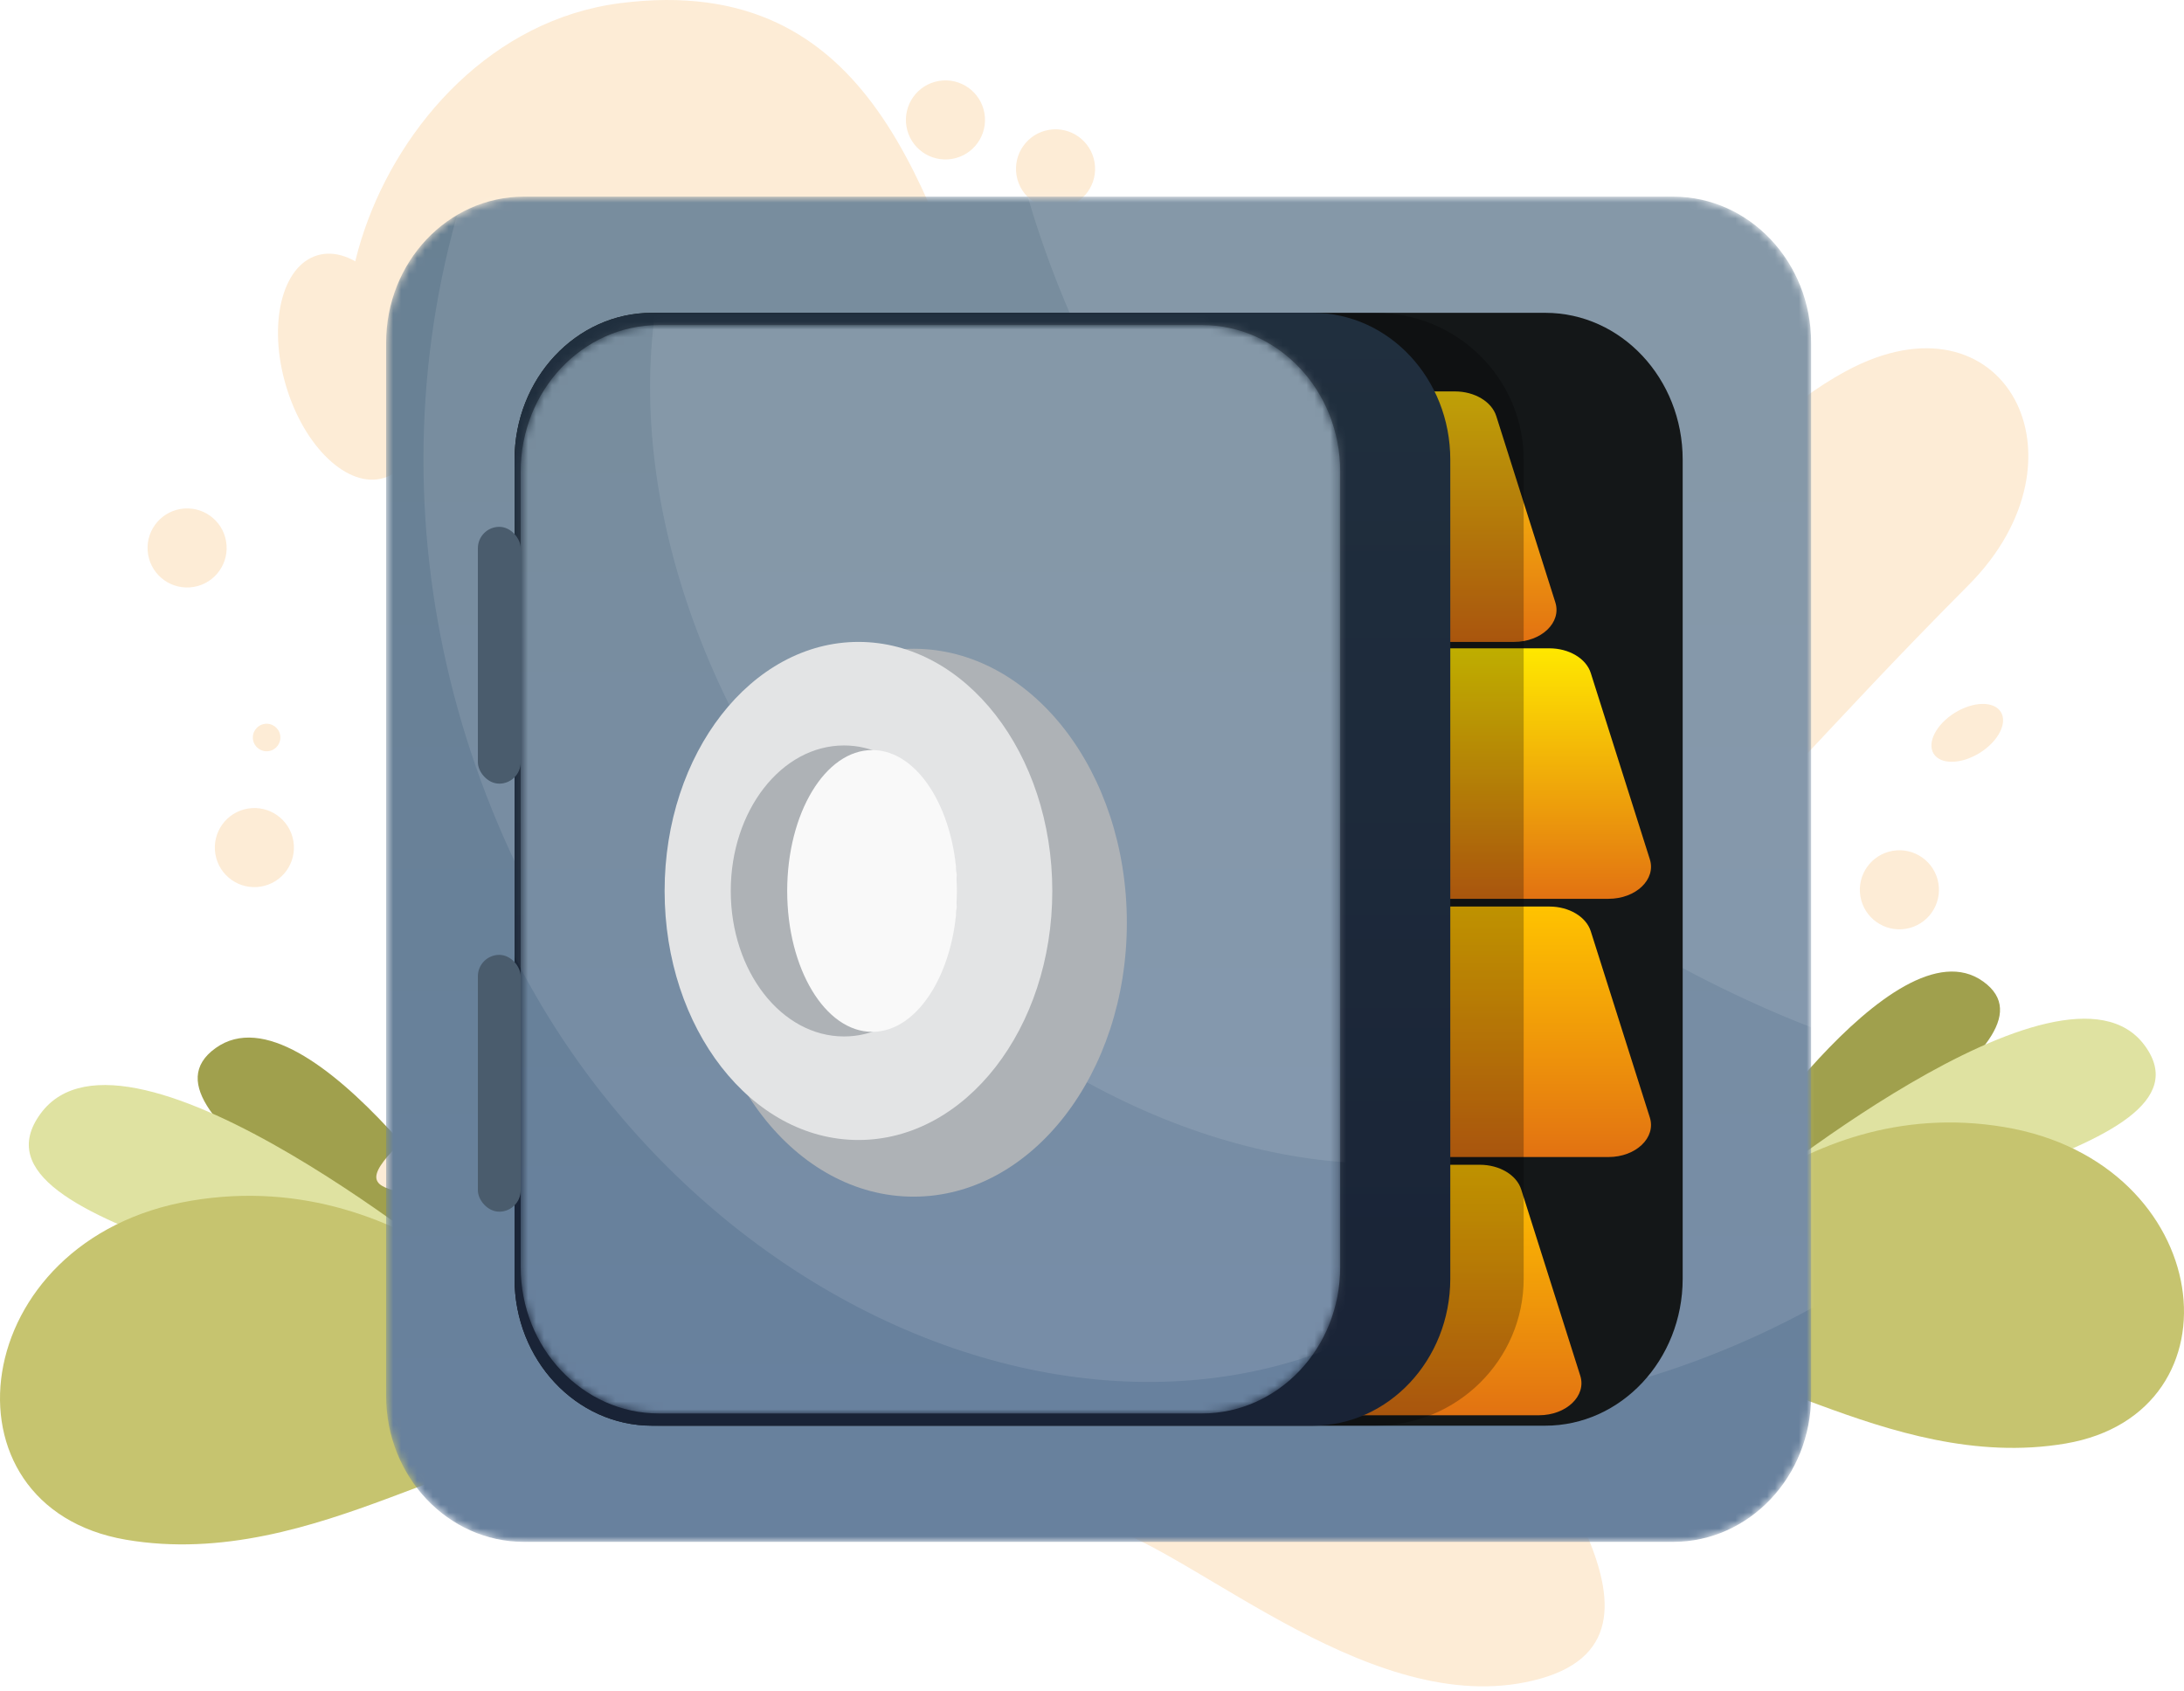 <svg width="275" height="213" viewBox="0 0 275 213" fill="none" xmlns="http://www.w3.org/2000/svg">
<path d="M62.013 158.915C62.013 158.915 39.02 123.472 27.147 131.992C15.275 140.512 53.713 157.644 61.944 170.973L62.013 158.915Z" fill="#A0A04D"/>
<path d="M59.851 161.678C59.851 161.678 16.049 125.287 5.102 140.257C-5.846 155.228 47.308 160.684 62.533 173.504L59.851 161.678Z" fill="#DFE2A1"/>
<path d="M70.524 170.937C70.524 170.937 52.421 146.43 24.064 151.216C-4.293 155.99 -8.305 189.769 15.856 193.907C40.017 198.046 61.75 178.844 70.617 184.636C79.495 190.439 70.524 170.937 70.524 170.937Z" fill="#C6C46F"/>
<path d="M216.793 148.995C216.793 148.995 238.498 115.566 249.705 123.601C260.913 131.637 224.628 147.796 216.858 160.367L216.793 148.995Z" fill="#A0A04D"/>
<path d="M218.714 151.69C218.714 151.69 259.789 117.679 270.055 131.67C280.321 145.662 230.476 150.761 216.199 162.743L218.714 151.69Z" fill="#DFE2A1"/>
<path d="M208.688 160.35C208.688 160.35 225.71 137.471 252.374 141.939C279.037 146.396 282.809 177.929 260.091 181.793C237.373 185.656 216.938 167.731 208.601 173.138C200.253 178.555 208.688 160.35 208.688 160.35Z" fill="#C6C46F"/>
<path d="M71.724 171.463C98.253 171.463 101.628 183.399 107.532 174.928C114.847 169.666 129.378 189.372 138.927 192.145C150.863 195.61 173.581 217.172 193.987 211.396C214.394 205.621 190.137 179.824 185.902 167.502C181.666 155.181 191.292 129.384 207.849 114.368C224.405 99.351 228.62 93.054 247.892 73.664C263.856 57.602 252.305 36.04 232.491 46.711C216.703 55.214 213.801 70.198 185.902 59.693C158.002 49.187 133.36 68.824 125.066 46.986C116.773 25.149 110.227 -3.728 78.092 0.397C45.957 4.523 31.888 52.762 55.375 59.693C78.862 66.623 96.188 106.667 67.696 129.384C39.203 152.101 46.311 148.361 55.375 151.441C78.065 159.152 64.023 171.463 71.724 171.463Z" fill="#FDECD6"/>
<path d="M119.879 20.013C122.591 19.554 124.417 16.984 123.958 14.272C123.499 11.561 120.929 9.735 118.217 10.194C115.505 10.653 113.679 13.223 114.138 15.935C114.597 18.646 117.168 20.472 119.879 20.013Z" fill="#FDECD6"/>
<path d="M133.74 26.174C136.452 25.715 138.278 23.145 137.819 20.433C137.36 17.721 134.79 15.895 132.078 16.354C129.367 16.813 127.541 19.384 128 22.095C128.459 24.807 131.029 26.633 133.74 26.174Z" fill="#FDECD6"/>
<path d="M32.861 111.652C35.573 111.193 37.399 108.622 36.94 105.911C36.481 103.199 33.911 101.373 31.199 101.832C28.488 102.291 26.662 104.861 27.12 107.573C27.579 110.285 30.15 112.111 32.861 111.652Z" fill="#FDECD6"/>
<path d="M33.86 94.59C34.804 94.43 35.44 93.535 35.28 92.591C35.12 91.647 34.225 91.011 33.281 91.171C32.337 91.331 31.701 92.226 31.861 93.17C32.02 94.114 32.915 94.75 33.86 94.59Z" fill="#FDECD6"/>
<path d="M24.39 73.918C27.102 73.459 28.928 70.889 28.469 68.177C28.01 65.466 25.44 63.64 22.728 64.099C20.017 64.558 18.191 67.128 18.65 69.84C19.109 72.551 21.679 74.377 24.39 73.918Z" fill="#FDECD6"/>
<path d="M239.995 116.968C242.707 116.509 244.533 113.939 244.074 111.227C243.615 108.516 241.045 106.69 238.333 107.149C235.621 107.608 233.795 110.178 234.254 112.889C234.713 115.601 237.284 117.427 239.995 116.968Z" fill="#FDECD6"/>
<path d="M243.479 94.922C244.346 96.317 246.942 96.271 249.277 94.819C251.613 93.368 252.804 91.06 251.937 89.665C251.07 88.271 248.474 88.317 246.138 89.769C243.803 91.22 242.612 93.528 243.479 94.922Z" fill="#FDECD6"/>
<ellipse cx="44.132" cy="46.179" rx="8.471" ry="14.631" transform="rotate(-16.572 44.132 46.179)" fill="#FDECD6"/>
<mask id="mask0_116_1900" style="mask-type:alpha" maskUnits="userSpaceOnUse" x="48" y="24" width="181" height="171">
<path d="M210.668 194.18H65.986C56.399 194.18 48.621 185.959 48.621 175.807V43.154C48.621 33.002 56.399 24.764 65.986 24.764H210.683C220.27 24.764 228.048 33.002 228.048 43.154V175.807C228.032 185.959 220.254 194.18 210.668 194.18Z" fill="url(#paint0_linear_116_1900)"/>
</mask>
<g mask="url(#mask0_116_1900)">
<path d="M210.668 194.18H65.986C56.399 194.18 48.621 185.959 48.621 175.807V43.154C48.621 33.002 56.399 24.764 65.986 24.764H210.683C220.27 24.764 228.048 33.002 228.048 43.154V175.807C228.032 185.959 220.254 194.18 210.668 194.18Z" fill="url(#paint1_linear_116_1900)"/>
<ellipse opacity="0.1" cx="225.536" cy="39.285" rx="75.498" ry="118.187" transform="rotate(-46.376 225.536 39.285)" fill="white"/>
<ellipse opacity="0.1" cx="169.183" cy="62.784" rx="113.246" ry="118.187" transform="rotate(-46.376 169.183 62.784)" fill="white"/>
</g>
<path d="M194.56 179.548H82.093C72.542 179.548 64.793 171.267 64.793 161.061V57.883C64.793 47.677 72.542 39.396 82.093 39.396H194.576C204.127 39.396 211.876 47.677 211.876 57.883V161.061C211.861 171.267 204.111 179.548 194.56 179.548Z" fill="#141718"/>
<path d="M193.774 178.234H161.847C158.393 178.234 155.832 175.791 156.641 173.248L164.078 149.791C164.656 147.976 166.804 146.688 169.283 146.688H186.338C188.816 146.688 190.965 147.976 191.543 149.791L198.979 173.248C199.789 175.791 197.228 178.234 193.774 178.234Z" fill="url(#paint2_linear_116_1900)"/>
<path d="M202.532 145.714H170.605C167.151 145.714 164.59 143.271 165.4 140.729L172.836 117.272C173.415 115.456 175.563 114.168 178.042 114.168H195.096C197.575 114.168 199.723 115.456 200.301 117.272L207.738 140.729C208.548 143.271 205.986 145.714 202.532 145.714Z" fill="url(#paint3_linear_116_1900)"/>
<path d="M202.532 113.194H170.605C167.151 113.194 164.59 110.751 165.4 108.209L172.836 84.752C173.415 82.936 175.563 81.649 178.042 81.649H195.096C197.575 81.649 199.723 82.936 200.301 84.752L207.738 108.209C208.548 110.751 205.986 113.194 202.532 113.194Z" fill="url(#paint4_linear_116_1900)"/>
<path d="M190.634 80.84H158.707C155.253 80.84 152.692 78.397 153.501 75.855L160.938 52.398C161.516 50.582 163.664 49.294 166.143 49.294H183.198C185.676 49.294 187.825 50.582 188.403 52.398L195.839 75.855C196.649 78.397 194.088 80.84 190.634 80.84Z" fill="url(#paint5_linear_116_1900)"/>
<path opacity="0.25" d="M173.166 179.548H83.464C73.156 179.548 64.793 171.267 64.793 161.061V57.883C64.793 47.677 73.156 39.396 83.464 39.396H173.183C183.491 39.396 191.854 47.677 191.854 57.883V161.061C191.838 171.267 183.474 179.548 173.166 179.548Z" fill="black"/>
<path d="M165.285 179.548H82.106C72.548 179.548 64.793 171.267 64.793 161.061V57.883C64.793 47.677 72.548 39.396 82.106 39.396H165.3C174.858 39.396 182.614 47.677 182.614 57.883V161.061C182.598 171.267 174.843 179.548 165.285 179.548Z" fill="url(#paint6_linear_116_1900)"/>
<mask id="mask1_116_1900" style="mask-type:alpha" maskUnits="userSpaceOnUse" x="65" y="40" width="104" height="139">
<path d="M151.341 178.008H82.975C73.362 178.008 65.563 169.752 65.563 159.575V59.369C65.563 49.193 73.362 40.936 82.975 40.936H151.341C160.953 40.936 168.752 49.193 168.752 59.369V159.592C168.752 169.768 160.953 178.008 151.341 178.008Z" fill="url(#paint7_linear_116_1900)"/>
</mask>
<g mask="url(#mask1_116_1900)">
<path d="M151.341 178.008H82.975C73.362 178.008 65.563 169.752 65.563 159.575V59.369C65.563 49.193 73.362 40.936 82.975 40.936H151.341C160.953 40.936 168.752 49.193 168.752 59.369V159.592C168.752 169.768 160.953 178.008 151.341 178.008Z" fill="url(#paint8_linear_116_1900)"/>
<ellipse opacity="0.1" cx="153.103" cy="70.84" rx="83.733" ry="61.606" transform="rotate(50.868 153.103 70.84)" fill="white"/>
<ellipse opacity="0.1" cx="129.233" cy="96.342" rx="83.733" ry="67.564" transform="rotate(50.868 129.233 96.342)" fill="white"/>
</g>
<g filter="url(#filter0_i_116_1900)">
<path d="M115.034 146.704C129.865 146.704 141.888 131.258 141.888 112.204C141.888 93.15 129.865 77.703 115.034 77.703C100.203 77.703 88.18 93.15 88.18 112.204C88.18 131.258 100.203 146.704 115.034 146.704Z" fill="#AEB2B6"/>
</g>
<path d="M108.093 143.568C121.573 143.568 132.501 129.526 132.501 112.204C132.501 94.882 121.573 80.84 108.093 80.84C94.613 80.84 83.685 94.882 83.685 112.204C83.685 129.526 94.613 143.568 108.093 143.568Z" fill="#E3E4E5"/>
<path d="M120.537 112.204C120.537 120.755 115.976 127.919 109.828 129.949C109.498 130.065 109.167 130.148 108.837 130.23C108.01 130.428 107.151 130.527 106.275 130.527C98.393 130.527 92.014 122.323 92.014 112.204C92.014 102.085 98.393 93.881 106.275 93.881C107.151 93.881 108.01 93.98 108.837 94.178C109.167 94.26 109.498 94.343 109.828 94.459C115.992 96.472 120.537 103.653 120.537 112.204Z" fill="#AEB2B6"/>
<path d="M109.828 129.949C115.742 129.949 120.537 122.005 120.537 112.204C120.537 102.403 115.742 94.459 109.828 94.459C103.914 94.459 99.12 102.403 99.12 112.204C99.12 122.005 103.914 129.949 109.828 129.949Z" fill="#F9F9F9"/>
<rect x="60.172" y="66.348" width="5.39" height="32.343" rx="2.695" fill="#4A5C6D"/>
<rect x="60.172" y="120.253" width="5.39" height="32.343" rx="2.695" fill="#4A5C6D"/>
<defs>
<filter id="filter0_i_116_1900" x="88.18" y="77.703" width="53.708" height="69.001" filterUnits="userSpaceOnUse" color-interpolation-filters="sRGB">
<feFlood flood-opacity="0" result="BackgroundImageFix"/>
<feBlend mode="normal" in="SourceGraphic" in2="BackgroundImageFix" result="shape"/>
<feColorMatrix in="SourceAlpha" type="matrix" values="0 0 0 0 0 0 0 0 0 0 0 0 0 0 0 0 0 0 127 0" result="hardAlpha"/>
<feOffset dy="4"/>
<feComposite in2="hardAlpha" operator="arithmetic" k2="-1" k3="1"/>
<feColorMatrix type="matrix" values="0 0 0 0 1 0 0 0 0 1 0 0 0 0 1 0 0 0 0.25 0"/>
<feBlend mode="normal" in2="shape" result="effect1_innerShadow_116_1900"/>
</filter>
<linearGradient id="paint0_linear_116_1900" x1="138.335" y1="24.764" x2="138.335" y2="194.18" gradientUnits="userSpaceOnUse">
<stop stop-color="#698193"/>
<stop offset="1" stop-color="#68819E"/>
</linearGradient>
<linearGradient id="paint1_linear_116_1900" x1="138.335" y1="24.764" x2="138.335" y2="194.18" gradientUnits="userSpaceOnUse">
<stop stop-color="#698193"/>
<stop offset="1" stop-color="#68819E"/>
</linearGradient>
<linearGradient id="paint2_linear_116_1900" x1="177.81" y1="146.688" x2="177.81" y2="178.234" gradientUnits="userSpaceOnUse">
<stop stop-color="#FFC300"/>
<stop offset="1" stop-color="#E27212"/>
</linearGradient>
<linearGradient id="paint3_linear_116_1900" x1="186.569" y1="114.168" x2="186.569" y2="145.714" gradientUnits="userSpaceOnUse">
<stop stop-color="#FFC300"/>
<stop offset="1" stop-color="#E27212"/>
</linearGradient>
<linearGradient id="paint4_linear_116_1900" x1="186.569" y1="81.649" x2="186.569" y2="113.194" gradientUnits="userSpaceOnUse">
<stop stop-color="#FFE800"/>
<stop offset="1" stop-color="#E27212"/>
</linearGradient>
<linearGradient id="paint5_linear_116_1900" x1="174.67" y1="49.294" x2="174.67" y2="80.84" gradientUnits="userSpaceOnUse">
<stop stop-color="#FFD60A"/>
<stop offset="1" stop-color="#E27212"/>
</linearGradient>
<linearGradient id="paint6_linear_116_1900" x1="123.703" y1="39.396" x2="123.703" y2="179.548" gradientUnits="userSpaceOnUse">
<stop stop-color="#202F3E"/>
<stop offset="1" stop-color="#192336"/>
</linearGradient>
<linearGradient id="paint7_linear_116_1900" x1="117.158" y1="40.936" x2="117.158" y2="178.008" gradientUnits="userSpaceOnUse">
<stop stop-color="#698193"/>
<stop offset="1" stop-color="#68819E"/>
</linearGradient>
<linearGradient id="paint8_linear_116_1900" x1="117.158" y1="40.936" x2="117.158" y2="178.008" gradientUnits="userSpaceOnUse">
<stop stop-color="#698193"/>
<stop offset="1" stop-color="#68819E"/>
</linearGradient>
</defs>
</svg>
